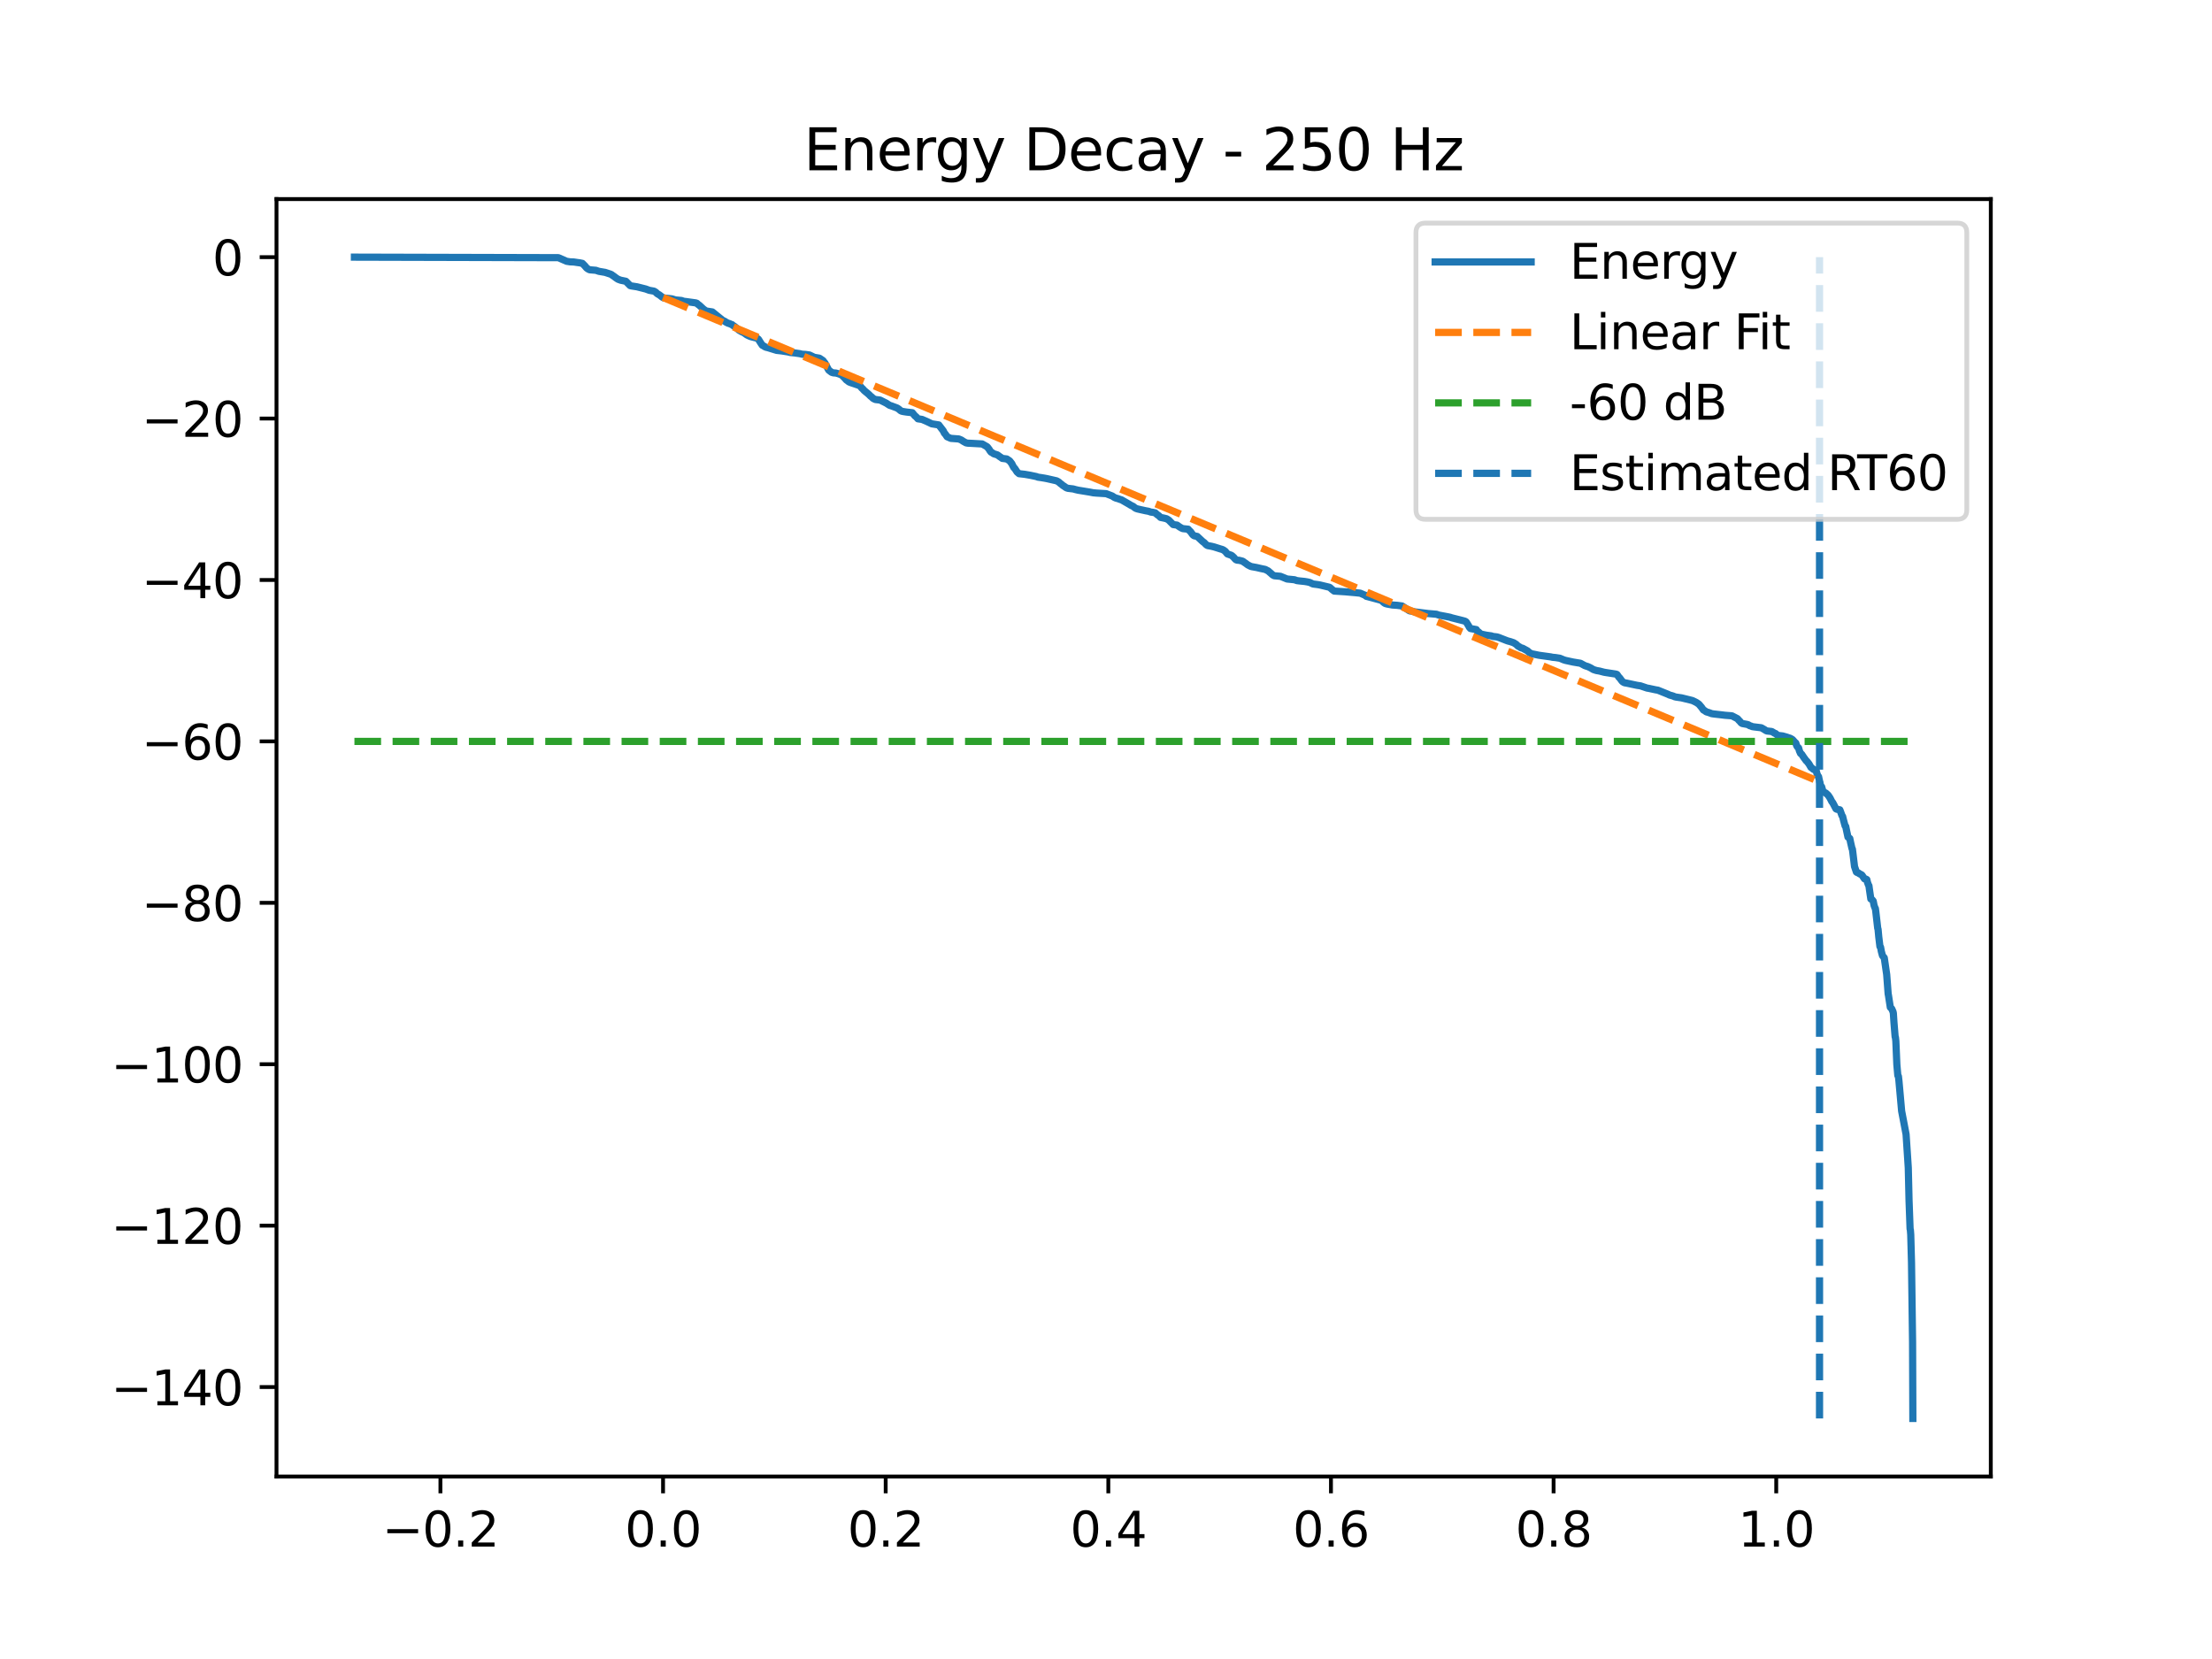 <?xml version="1.0" encoding="utf-8" standalone="no"?>
<!DOCTYPE svg PUBLIC "-//W3C//DTD SVG 1.1//EN"
  "http://www.w3.org/Graphics/SVG/1.1/DTD/svg11.dtd">
<svg xmlns:xlink="http://www.w3.org/1999/xlink" width="460.8pt" height="345.6pt" viewBox="0 0 460.8 345.6" xmlns="http://www.w3.org/2000/svg" version="1.1">
 <defs>
  <style type="text/css">*{stroke-linejoin: round; stroke-linecap: butt}</style>
 </defs>
 <g id="figure_1">
  <g id="patch_1">
   <path d="M 0 345.6 
L 460.8 345.6 
L 460.8 0 
L 0 0 
z
" style="fill: #ffffff"/>
  </g>
  <g id="axes_1">
   <g id="patch_2">
    <path d="M 57.6 307.584 
L 414.72 307.584 
L 414.72 41.472 
L 57.6 41.472 
z
" style="fill: #ffffff"/>
   </g>
   <g id="matplotlib.axis_1">
    <g id="xtick_1">
     <g id="line2d_1">
      <defs>
       <path id="m0db18f0b0c" d="M 0 0 
L 0 3.5 
" style="stroke: #000000; stroke-width: 0.8"/>
      </defs>
      <g>
       <use xlink:href="#m0db18f0b0c" x="91.747" y="307.584" style="stroke: #000000; stroke-width: 0.8"/>
      </g>
     </g>
     <g id="text_1">
      <!-- −0.2 -->
      <g transform="translate(79.605 322.182) scale(0.1 -0.1)">
       <defs>
        <path id="DejaVuSans-2212" d="M 678 2272 
L 4684 2272 
L 4684 1741 
L 678 1741 
L 678 2272 
z
" transform="scale(0.016)"/>
        <path id="DejaVuSans-30" d="M 2034 4250 
Q 1547 4250 1301 3770 
Q 1056 3291 1056 2328 
Q 1056 1369 1301 889 
Q 1547 409 2034 409 
Q 2525 409 2770 889 
Q 3016 1369 3016 2328 
Q 3016 3291 2770 3770 
Q 2525 4250 2034 4250 
z
M 2034 4750 
Q 2819 4750 3233 4129 
Q 3647 3509 3647 2328 
Q 3647 1150 3233 529 
Q 2819 -91 2034 -91 
Q 1250 -91 836 529 
Q 422 1150 422 2328 
Q 422 3509 836 4129 
Q 1250 4750 2034 4750 
z
" transform="scale(0.016)"/>
        <path id="DejaVuSans-2e" d="M 684 794 
L 1344 794 
L 1344 0 
L 684 0 
L 684 794 
z
" transform="scale(0.016)"/>
        <path id="DejaVuSans-32" d="M 1228 531 
L 3431 531 
L 3431 0 
L 469 0 
L 469 531 
Q 828 903 1448 1529 
Q 2069 2156 2228 2338 
Q 2531 2678 2651 2914 
Q 2772 3150 2772 3378 
Q 2772 3750 2511 3984 
Q 2250 4219 1831 4219 
Q 1534 4219 1204 4116 
Q 875 4013 500 3803 
L 500 4441 
Q 881 4594 1212 4672 
Q 1544 4750 1819 4750 
Q 2544 4750 2975 4387 
Q 3406 4025 3406 3419 
Q 3406 3131 3298 2873 
Q 3191 2616 2906 2266 
Q 2828 2175 2409 1742 
Q 1991 1309 1228 531 
z
" transform="scale(0.016)"/>
       </defs>
       <use xlink:href="#DejaVuSans-2212"/>
       <use xlink:href="#DejaVuSans-30" transform="translate(83.789 0)"/>
       <use xlink:href="#DejaVuSans-2e" transform="translate(147.412 0)"/>
       <use xlink:href="#DejaVuSans-32" transform="translate(179.199 0)"/>
      </g>
     </g>
    </g>
    <g id="xtick_2">
     <g id="line2d_2">
      <g>
       <use xlink:href="#m0db18f0b0c" x="138.126" y="307.584" style="stroke: #000000; stroke-width: 0.8"/>
      </g>
     </g>
     <g id="text_2">
      <!-- 0.0 -->
      <g transform="translate(130.174 322.182) scale(0.1 -0.1)">
       <use xlink:href="#DejaVuSans-30"/>
       <use xlink:href="#DejaVuSans-2e" transform="translate(63.623 0)"/>
       <use xlink:href="#DejaVuSans-30" transform="translate(95.41 0)"/>
      </g>
     </g>
    </g>
    <g id="xtick_3">
     <g id="line2d_3">
      <g>
       <use xlink:href="#m0db18f0b0c" x="184.505" y="307.584" style="stroke: #000000; stroke-width: 0.8"/>
      </g>
     </g>
     <g id="text_3">
      <!-- 0.2 -->
      <g transform="translate(176.554 322.182) scale(0.1 -0.1)">
       <use xlink:href="#DejaVuSans-30"/>
       <use xlink:href="#DejaVuSans-2e" transform="translate(63.623 0)"/>
       <use xlink:href="#DejaVuSans-32" transform="translate(95.41 0)"/>
      </g>
     </g>
    </g>
    <g id="xtick_4">
     <g id="line2d_4">
      <g>
       <use xlink:href="#m0db18f0b0c" x="230.884" y="307.584" style="stroke: #000000; stroke-width: 0.8"/>
      </g>
     </g>
     <g id="text_4">
      <!-- 0.4 -->
      <g transform="translate(222.933 322.182) scale(0.1 -0.1)">
       <defs>
        <path id="DejaVuSans-34" d="M 2419 4116 
L 825 1625 
L 2419 1625 
L 2419 4116 
z
M 2253 4666 
L 3047 4666 
L 3047 1625 
L 3713 1625 
L 3713 1100 
L 3047 1100 
L 3047 0 
L 2419 0 
L 2419 1100 
L 313 1100 
L 313 1709 
L 2253 4666 
z
" transform="scale(0.016)"/>
       </defs>
       <use xlink:href="#DejaVuSans-30"/>
       <use xlink:href="#DejaVuSans-2e" transform="translate(63.623 0)"/>
       <use xlink:href="#DejaVuSans-34" transform="translate(95.41 0)"/>
      </g>
     </g>
    </g>
    <g id="xtick_5">
     <g id="line2d_5">
      <g>
       <use xlink:href="#m0db18f0b0c" x="277.264" y="307.584" style="stroke: #000000; stroke-width: 0.8"/>
      </g>
     </g>
     <g id="text_5">
      <!-- 0.6 -->
      <g transform="translate(269.312 322.182) scale(0.1 -0.1)">
       <defs>
        <path id="DejaVuSans-36" d="M 2113 2584 
Q 1688 2584 1439 2293 
Q 1191 2003 1191 1497 
Q 1191 994 1439 701 
Q 1688 409 2113 409 
Q 2538 409 2786 701 
Q 3034 994 3034 1497 
Q 3034 2003 2786 2293 
Q 2538 2584 2113 2584 
z
M 3366 4563 
L 3366 3988 
Q 3128 4100 2886 4159 
Q 2644 4219 2406 4219 
Q 1781 4219 1451 3797 
Q 1122 3375 1075 2522 
Q 1259 2794 1537 2939 
Q 1816 3084 2150 3084 
Q 2853 3084 3261 2657 
Q 3669 2231 3669 1497 
Q 3669 778 3244 343 
Q 2819 -91 2113 -91 
Q 1303 -91 875 529 
Q 447 1150 447 2328 
Q 447 3434 972 4092 
Q 1497 4750 2381 4750 
Q 2619 4750 2861 4703 
Q 3103 4656 3366 4563 
z
" transform="scale(0.016)"/>
       </defs>
       <use xlink:href="#DejaVuSans-30"/>
       <use xlink:href="#DejaVuSans-2e" transform="translate(63.623 0)"/>
       <use xlink:href="#DejaVuSans-36" transform="translate(95.41 0)"/>
      </g>
     </g>
    </g>
    <g id="xtick_6">
     <g id="line2d_6">
      <g>
       <use xlink:href="#m0db18f0b0c" x="323.643" y="307.584" style="stroke: #000000; stroke-width: 0.8"/>
      </g>
     </g>
     <g id="text_6">
      <!-- 0.8 -->
      <g transform="translate(315.691 322.182) scale(0.1 -0.1)">
       <defs>
        <path id="DejaVuSans-38" d="M 2034 2216 
Q 1584 2216 1326 1975 
Q 1069 1734 1069 1313 
Q 1069 891 1326 650 
Q 1584 409 2034 409 
Q 2484 409 2743 651 
Q 3003 894 3003 1313 
Q 3003 1734 2745 1975 
Q 2488 2216 2034 2216 
z
M 1403 2484 
Q 997 2584 770 2862 
Q 544 3141 544 3541 
Q 544 4100 942 4425 
Q 1341 4750 2034 4750 
Q 2731 4750 3128 4425 
Q 3525 4100 3525 3541 
Q 3525 3141 3298 2862 
Q 3072 2584 2669 2484 
Q 3125 2378 3379 2068 
Q 3634 1759 3634 1313 
Q 3634 634 3220 271 
Q 2806 -91 2034 -91 
Q 1263 -91 848 271 
Q 434 634 434 1313 
Q 434 1759 690 2068 
Q 947 2378 1403 2484 
z
M 1172 3481 
Q 1172 3119 1398 2916 
Q 1625 2713 2034 2713 
Q 2441 2713 2670 2916 
Q 2900 3119 2900 3481 
Q 2900 3844 2670 4047 
Q 2441 4250 2034 4250 
Q 1625 4250 1398 4047 
Q 1172 3844 1172 3481 
z
" transform="scale(0.016)"/>
       </defs>
       <use xlink:href="#DejaVuSans-30"/>
       <use xlink:href="#DejaVuSans-2e" transform="translate(63.623 0)"/>
       <use xlink:href="#DejaVuSans-38" transform="translate(95.41 0)"/>
      </g>
     </g>
    </g>
    <g id="xtick_7">
     <g id="line2d_7">
      <g>
       <use xlink:href="#m0db18f0b0c" x="370.022" y="307.584" style="stroke: #000000; stroke-width: 0.8"/>
      </g>
     </g>
     <g id="text_7">
      <!-- 1.0 -->
      <g transform="translate(362.07 322.182) scale(0.1 -0.1)">
       <defs>
        <path id="DejaVuSans-31" d="M 794 531 
L 1825 531 
L 1825 4091 
L 703 3866 
L 703 4441 
L 1819 4666 
L 2450 4666 
L 2450 531 
L 3481 531 
L 3481 0 
L 794 0 
L 794 531 
z
" transform="scale(0.016)"/>
       </defs>
       <use xlink:href="#DejaVuSans-31"/>
       <use xlink:href="#DejaVuSans-2e" transform="translate(63.623 0)"/>
       <use xlink:href="#DejaVuSans-30" transform="translate(95.41 0)"/>
      </g>
     </g>
    </g>
   </g>
   <g id="matplotlib.axis_2">
    <g id="ytick_1">
     <g id="line2d_8">
      <defs>
       <path id="m57d1d22671" d="M 0 0 
L -3.5 0 
" style="stroke: #000000; stroke-width: 0.8"/>
      </defs>
      <g>
       <use xlink:href="#m57d1d22671" x="57.6" y="288.947" style="stroke: #000000; stroke-width: 0.8"/>
      </g>
     </g>
     <g id="text_8">
      <!-- −140 -->
      <g transform="translate(23.133 292.747) scale(0.1 -0.1)">
       <use xlink:href="#DejaVuSans-2212"/>
       <use xlink:href="#DejaVuSans-31" transform="translate(83.789 0)"/>
       <use xlink:href="#DejaVuSans-34" transform="translate(147.412 0)"/>
       <use xlink:href="#DejaVuSans-30" transform="translate(211.035 0)"/>
      </g>
     </g>
    </g>
    <g id="ytick_2">
     <g id="line2d_9">
      <g>
       <use xlink:href="#m57d1d22671" x="57.6" y="255.322" style="stroke: #000000; stroke-width: 0.8"/>
      </g>
     </g>
     <g id="text_9">
      <!-- −120 -->
      <g transform="translate(23.133 259.121) scale(0.1 -0.1)">
       <use xlink:href="#DejaVuSans-2212"/>
       <use xlink:href="#DejaVuSans-31" transform="translate(83.789 0)"/>
       <use xlink:href="#DejaVuSans-32" transform="translate(147.412 0)"/>
       <use xlink:href="#DejaVuSans-30" transform="translate(211.035 0)"/>
      </g>
     </g>
    </g>
    <g id="ytick_3">
     <g id="line2d_10">
      <g>
       <use xlink:href="#m57d1d22671" x="57.6" y="221.696" style="stroke: #000000; stroke-width: 0.8"/>
      </g>
     </g>
     <g id="text_10">
      <!-- −100 -->
      <g transform="translate(23.133 225.495) scale(0.1 -0.1)">
       <use xlink:href="#DejaVuSans-2212"/>
       <use xlink:href="#DejaVuSans-31" transform="translate(83.789 0)"/>
       <use xlink:href="#DejaVuSans-30" transform="translate(147.412 0)"/>
       <use xlink:href="#DejaVuSans-30" transform="translate(211.035 0)"/>
      </g>
     </g>
    </g>
    <g id="ytick_4">
     <g id="line2d_11">
      <g>
       <use xlink:href="#m57d1d22671" x="57.6" y="188.07" style="stroke: #000000; stroke-width: 0.8"/>
      </g>
     </g>
     <g id="text_11">
      <!-- −80 -->
      <g transform="translate(29.495 191.87) scale(0.1 -0.1)">
       <use xlink:href="#DejaVuSans-2212"/>
       <use xlink:href="#DejaVuSans-38" transform="translate(83.789 0)"/>
       <use xlink:href="#DejaVuSans-30" transform="translate(147.412 0)"/>
      </g>
     </g>
    </g>
    <g id="ytick_5">
     <g id="line2d_12">
      <g>
       <use xlink:href="#m57d1d22671" x="57.6" y="154.445" style="stroke: #000000; stroke-width: 0.8"/>
      </g>
     </g>
     <g id="text_12">
      <!-- −60 -->
      <g transform="translate(29.495 158.244) scale(0.1 -0.1)">
       <use xlink:href="#DejaVuSans-2212"/>
       <use xlink:href="#DejaVuSans-36" transform="translate(83.789 0)"/>
       <use xlink:href="#DejaVuSans-30" transform="translate(147.412 0)"/>
      </g>
     </g>
    </g>
    <g id="ytick_6">
     <g id="line2d_13">
      <g>
       <use xlink:href="#m57d1d22671" x="57.6" y="120.819" style="stroke: #000000; stroke-width: 0.8"/>
      </g>
     </g>
     <g id="text_13">
      <!-- −40 -->
      <g transform="translate(29.495 124.618) scale(0.1 -0.1)">
       <use xlink:href="#DejaVuSans-2212"/>
       <use xlink:href="#DejaVuSans-34" transform="translate(83.789 0)"/>
       <use xlink:href="#DejaVuSans-30" transform="translate(147.412 0)"/>
      </g>
     </g>
    </g>
    <g id="ytick_7">
     <g id="line2d_14">
      <g>
       <use xlink:href="#m57d1d22671" x="57.6" y="87.194" style="stroke: #000000; stroke-width: 0.8"/>
      </g>
     </g>
     <g id="text_14">
      <!-- −20 -->
      <g transform="translate(29.495 90.993) scale(0.1 -0.1)">
       <use xlink:href="#DejaVuSans-2212"/>
       <use xlink:href="#DejaVuSans-32" transform="translate(83.789 0)"/>
       <use xlink:href="#DejaVuSans-30" transform="translate(147.412 0)"/>
      </g>
     </g>
    </g>
    <g id="ytick_8">
     <g id="line2d_15">
      <g>
       <use xlink:href="#m57d1d22671" x="57.6" y="53.568" style="stroke: #000000; stroke-width: 0.8"/>
      </g>
     </g>
     <g id="text_15">
      <!-- 0 -->
      <g transform="translate(44.237 57.367) scale(0.1 -0.1)">
       <use xlink:href="#DejaVuSans-30"/>
      </g>
     </g>
    </g>
   </g>
   <g id="line2d_16">
    <path d="M 73.833 53.568 
L 116.323 53.679 
L 118.028 54.427 
L 118.753 54.544 
L 119.526 54.574 
L 120.26 54.684 
L 120.792 54.755 
L 121.323 54.867 
L 121.816 55.364 
L 122.183 55.799 
L 122.376 55.953 
L 122.56 56.066 
L 122.826 56.198 
L 124.135 56.307 
L 124.758 56.521 
L 126.053 56.74 
L 127.193 57.115 
L 127.439 57.24 
L 127.599 57.376 
L 127.84 57.527 
L 128 57.646 
L 128.275 57.856 
L 128.449 57.978 
L 128.729 58.16 
L 129.014 58.271 
L 129.328 58.381 
L 130.377 58.596 
L 131.27 59.494 
L 131.531 59.565 
L 132.691 59.745 
L 134.512 60.202 
L 135.251 60.475 
L 136.256 60.656 
L 136.643 60.9 
L 136.817 61.096 
L 137.063 61.274 
L 137.28 61.381 
L 137.633 61.643 
L 137.797 61.782 
L 138.063 61.967 
L 138.324 62.084 
L 138.682 62.111 
L 139.981 62.256 
L 140.711 62.48 
L 141.947 62.595 
L 142.469 62.772 
L 142.851 62.81 
L 144.933 63.096 
L 145.184 63.187 
L 145.339 63.354 
L 145.576 63.522 
L 145.725 63.636 
L 146.039 63.93 
L 146.184 64.056 
L 146.489 64.352 
L 146.658 64.472 
L 146.948 64.688 
L 147.209 64.801 
L 147.518 64.849 
L 148.392 64.982 
L 150.523 66.713 
L 150.784 66.848 
L 151.02 66.952 
L 151.194 67.089 
L 151.441 67.218 
L 151.682 67.335 
L 151.987 67.418 
L 152.228 67.537 
L 152.513 67.633 
L 152.682 67.798 
L 152.919 67.942 
L 153.088 68.059 
L 153.412 68.337 
L 153.581 68.453 
L 153.924 68.772 
L 154.132 68.888 
L 154.475 69.096 
L 154.75 69.206 
L 155.093 69.408 
L 155.267 69.54 
L 155.552 69.744 
L 155.765 69.856 
L 156.054 69.993 
L 156.315 70.103 
L 156.605 70.183 
L 157.678 70.446 
L 157.919 70.608 
L 158.035 70.743 
L 158.398 71.322 
L 158.518 71.512 
L 158.803 71.923 
L 159.011 72.029 
L 159.335 72.231 
L 159.591 72.343 
L 159.905 72.411 
L 161.789 72.989 
L 162.823 73.101 
L 164.093 73.301 
L 164.654 73.433 
L 165.533 73.519 
L 166.615 73.674 
L 167.094 73.792 
L 167.77 73.83 
L 168.64 73.955 
L 169.326 74.285 
L 169.562 74.415 
L 169.847 74.472 
L 170.702 74.615 
L 171.451 75.117 
L 171.732 75.51 
L 171.847 75.624 
L 172.63 77.098 
L 172.978 77.362 
L 173.229 77.557 
L 173.63 77.677 
L 174.118 77.709 
L 174.601 77.835 
L 174.988 77.98 
L 175.292 78.118 
L 175.461 78.236 
L 175.828 78.613 
L 175.968 78.747 
L 176.316 79.154 
L 176.49 79.267 
L 176.833 79.542 
L 177.084 79.654 
L 177.394 79.766 
L 177.751 79.882 
L 178.949 80.289 
L 179.167 80.379 
L 179.297 80.571 
L 179.544 80.861 
L 179.684 80.972 
L 180.017 81.344 
L 180.172 81.475 
L 180.452 81.713 
L 180.606 81.827 
L 180.911 82.092 
L 181.056 82.224 
L 181.365 82.538 
L 181.529 82.652 
L 181.872 82.977 
L 182.08 83.095 
L 182.37 83.228 
L 183.331 83.338 
L 184.636 83.988 
L 184.858 84.137 
L 185.037 84.254 
L 185.317 84.433 
L 185.674 84.544 
L 186.906 85.004 
L 187.128 85.155 
L 187.293 85.271 
L 187.602 85.54 
L 187.839 85.658 
L 188.201 85.736 
L 188.848 85.839 
L 190.051 85.974 
L 190.607 86.645 
L 190.79 86.777 
L 190.916 86.9 
L 191.22 87.245 
L 192.08 87.372 
L 193.085 87.804 
L 194.1 88.289 
L 195.559 88.52 
L 196.486 89.726 
L 196.757 90.275 
L 196.892 90.384 
L 197.303 90.984 
L 198.071 91.318 
L 199.733 91.443 
L 200.231 91.648 
L 200.675 91.94 
L 201.235 92.252 
L 201.617 92.321 
L 202.231 92.349 
L 204.612 92.484 
L 205.642 93.073 
L 206.057 93.602 
L 206.197 93.847 
L 206.453 94.184 
L 206.675 94.294 
L 207.018 94.531 
L 207.386 94.644 
L 207.772 94.762 
L 207.96 94.895 
L 208.274 95.133 
L 208.458 95.244 
L 208.787 95.489 
L 209.738 95.611 
L 209.932 95.751 
L 210.217 95.928 
L 210.362 96.047 
L 210.792 96.609 
L 210.927 96.902 
L 211.207 97.422 
L 211.362 97.529 
L 211.879 98.322 
L 212.294 98.678 
L 213.482 98.81 
L 214.652 99.014 
L 215.893 99.276 
L 216.217 99.398 
L 216.932 99.502 
L 217.594 99.611 
L 218.12 99.712 
L 220.092 100.161 
L 220.372 100.309 
L 220.56 100.424 
L 220.922 100.741 
L 221.101 100.863 
L 221.454 101.164 
L 221.657 101.275 
L 221.99 101.521 
L 222.208 101.641 
L 222.483 101.727 
L 223.565 101.854 
L 224.072 101.996 
L 224.614 102.12 
L 227.029 102.515 
L 227.744 102.657 
L 228.42 102.717 
L 230.435 102.839 
L 231.706 103.33 
L 231.996 103.529 
L 232.198 103.646 
L 232.464 103.759 
L 232.894 103.877 
L 233.358 104.049 
L 233.643 104.132 
L 235.319 105.098 
L 235.532 105.238 
L 235.836 105.384 
L 236.059 105.49 
L 236.431 105.791 
L 236.658 105.918 
L 236.967 106.021 
L 237.542 106.153 
L 237.861 106.224 
L 238.658 106.4 
L 239.266 106.51 
L 239.75 106.681 
L 240.083 106.716 
L 240.658 106.837 
L 241.088 107.225 
L 241.286 107.349 
L 241.44 107.472 
L 241.764 107.79 
L 242.329 107.901 
L 243.001 108.058 
L 243.32 108.249 
L 243.499 108.367 
L 243.929 108.809 
L 244.078 108.955 
L 244.392 109.275 
L 245.199 109.389 
L 245.74 109.775 
L 245.948 109.896 
L 246.146 110.012 
L 246.421 110.124 
L 247.518 110.24 
L 247.663 110.418 
L 247.914 110.665 
L 248.04 110.79 
L 248.393 111.287 
L 248.547 111.457 
L 248.784 111.621 
L 249.402 111.744 
L 250.431 112.71 
L 250.649 112.894 
L 250.818 113.002 
L 251.185 113.38 
L 251.349 113.528 
L 251.581 113.656 
L 252.354 113.796 
L 252.929 113.938 
L 254.296 114.37 
L 254.572 114.447 
L 254.832 114.557 
L 255.258 114.86 
L 255.403 115.053 
L 255.683 115.387 
L 255.997 115.5 
L 256.475 115.664 
L 256.663 115.784 
L 257.031 116.125 
L 257.171 116.298 
L 257.441 116.585 
L 257.717 116.695 
L 258.094 116.716 
L 258.644 116.846 
L 258.934 116.934 
L 259.113 117.095 
L 259.369 117.257 
L 259.538 117.375 
L 259.823 117.594 
L 260.007 117.715 
L 260.268 117.843 
L 260.49 117.963 
L 260.76 118.045 
L 261.746 118.221 
L 262.582 118.414 
L 263.587 118.625 
L 263.93 118.812 
L 264.161 118.915 
L 264.311 119.05 
L 264.587 119.292 
L 264.732 119.41 
L 265.021 119.682 
L 265.195 119.803 
L 265.456 119.94 
L 266.736 120.054 
L 268.118 120.616 
L 269.669 120.772 
L 270.157 120.946 
L 270.669 121.013 
L 271.775 121.128 
L 272.36 121.224 
L 272.848 121.337 
L 273.519 121.654 
L 274.486 121.779 
L 275.003 121.87 
L 276.708 122.279 
L 276.983 122.352 
L 277.157 122.491 
L 277.491 122.793 
L 277.65 122.912 
L 277.935 123.131 
L 280.22 123.278 
L 282.24 123.455 
L 283.37 123.569 
L 284.172 123.922 
L 284.404 124.002 
L 284.607 124.215 
L 284.834 124.273 
L 287.771 125.062 
L 288.124 125.393 
L 288.288 125.536 
L 288.554 125.714 
L 288.931 125.825 
L 290.052 126.032 
L 291.061 126.101 
L 292.076 126.235 
L 293.636 127.253 
L 294.187 127.333 
L 294.607 127.45 
L 297.521 127.81 
L 299.236 127.958 
L 299.733 128.134 
L 301.482 128.462 
L 302.086 128.589 
L 302.453 128.712 
L 304.241 129.158 
L 305.101 129.38 
L 305.347 129.486 
L 305.473 129.621 
L 305.927 130.351 
L 306.091 130.67 
L 306.323 130.933 
L 307.545 131.154 
L 307.763 131.52 
L 307.956 131.608 
L 308.106 131.736 
L 308.434 132.055 
L 308.893 132.169 
L 309.71 132.334 
L 310.657 132.463 
L 311.014 132.585 
L 311.831 132.678 
L 312.227 132.798 
L 313.922 133.459 
L 314.164 133.541 
L 314.628 133.659 
L 315.343 133.904 
L 315.613 134.085 
L 315.807 134.193 
L 316.232 134.595 
L 316.454 134.707 
L 316.826 134.941 
L 317.222 135.052 
L 318.213 135.593 
L 318.512 135.886 
L 318.705 135.997 
L 319.024 136.187 
L 319.623 136.298 
L 320.556 136.495 
L 320.957 136.553 
L 323.024 136.838 
L 323.421 136.925 
L 324.063 136.985 
L 324.952 137.125 
L 325.754 137.458 
L 326.112 137.569 
L 327.44 137.857 
L 327.701 137.914 
L 329.242 138.17 
L 330.117 138.645 
L 330.416 138.755 
L 330.778 138.862 
L 331.034 138.979 
L 331.368 139.142 
L 331.576 139.265 
L 331.904 139.465 
L 332.228 139.576 
L 332.576 139.682 
L 333.218 139.794 
L 334.141 140.036 
L 334.537 140.105 
L 336.6 140.421 
L 336.846 140.501 
L 336.982 140.697 
L 337.281 141.118 
L 337.416 141.228 
L 337.827 141.79 
L 337.991 141.98 
L 338.223 142.135 
L 338.479 142.246 
L 338.827 142.299 
L 341.011 142.764 
L 341.74 142.875 
L 343.117 143.341 
L 343.436 143.39 
L 344.919 143.707 
L 345.364 143.777 
L 347.475 144.629 
L 347.803 144.791 
L 348.267 144.915 
L 348.596 145.019 
L 348.866 145.144 
L 349.171 145.215 
L 350.296 145.378 
L 352.185 145.839 
L 352.553 145.935 
L 352.809 146.051 
L 353.147 146.216 
L 353.374 146.333 
L 353.77 146.597 
L 353.929 146.721 
L 354.355 147.22 
L 354.49 147.389 
L 354.847 147.899 
L 355.06 148.007 
L 355.446 148.285 
L 355.91 148.422 
L 356.244 148.537 
L 356.548 148.66 
L 356.905 148.719 
L 358.683 148.922 
L 359.331 149.002 
L 360.794 149.117 
L 361.949 149.717 
L 362.254 150.077 
L 362.394 150.195 
L 362.741 150.613 
L 362.988 150.734 
L 363.297 150.786 
L 363.911 150.9 
L 364.215 150.984 
L 364.466 151.169 
L 364.746 151.239 
L 365.031 151.367 
L 365.36 151.418 
L 366.916 151.609 
L 367.611 152.008 
L 367.785 152.131 
L 368.046 152.267 
L 369.094 152.389 
L 369.698 152.75 
L 369.911 152.823 
L 370.07 152.982 
L 370.341 153.196 
L 371.365 153.314 
L 372.235 153.56 
L 372.534 153.67 
L 372.892 153.778 
L 373.317 154.007 
L 373.481 154.145 
L 373.93 154.657 
L 374.09 154.774 
L 374.302 155.378 
L 374.52 155.698 
L 374.679 155.807 
L 374.853 156.432 
L 375.09 156.958 
L 375.298 157.091 
L 375.8 157.847 
L 375.935 158.02 
L 376.264 158.477 
L 376.414 158.592 
L 376.824 159.116 
L 376.95 159.327 
L 377.264 159.87 
L 377.443 159.98 
L 377.791 160.279 
L 378.332 160.475 
L 378.491 161.12 
L 378.718 161.694 
L 378.844 161.796 
L 378.974 162.406 
L 379.288 163.765 
L 379.477 163.896 
L 379.694 164.641 
L 379.916 165.011 
L 380.317 165.185 
L 380.757 165.577 
L 380.882 165.721 
L 381.25 166.275 
L 381.366 166.515 
L 381.646 167.054 
L 381.767 167.165 
L 382.467 168.49 
L 382.66 168.587 
L 383.269 168.698 
L 383.38 168.974 
L 383.733 169.944 
L 383.849 170.073 
L 384.018 170.768 
L 384.361 172.039 
L 384.496 172.151 
L 384.631 172.825 
L 384.965 174.38 
L 385.346 174.671 
L 385.506 175.459 
L 385.801 176.756 
L 385.883 176.859 
L 385.979 177.588 
L 386.332 180.518 
L 386.419 180.765 
L 386.719 181.653 
L 386.892 181.771 
L 387.129 181.837 
L 387.366 182.02 
L 387.704 182.185 
L 387.873 182.295 
L 388.405 183.074 
L 388.714 183.127 
L 388.893 183.23 
L 389.028 183.801 
L 389.245 184.394 
L 389.332 184.511 
L 389.443 185.327 
L 389.728 187.269 
L 389.975 187.399 
L 390.226 187.718 
L 390.4 188.611 
L 390.598 189.153 
L 390.675 189.256 
L 390.772 189.984 
L 391.158 193.343 
L 391.236 193.6 
L 391.376 195.13 
L 391.627 197.185 
L 391.757 197.312 
L 391.912 198.176 
L 392.158 199.089 
L 392.526 199.528 
L 393.033 203.015 
L 393.337 207.03 
L 393.405 207.376 
L 393.787 209.848 
L 394.072 210.125 
L 394.347 210.75 
L 394.419 211.069 
L 394.545 212.982 
L 394.791 215.989 
L 394.854 216.085 
L 394.941 216.9 
L 395.149 221.758 
L 395.352 224.053 
L 395.473 224.2 
L 395.584 225.181 
L 396.144 231.445 
L 397.072 236.31 
L 397.444 241.959 
L 397.531 243.286 
L 397.69 250.114 
L 397.908 256.051 
L 397.961 256.162 
L 398.043 257.229 
L 398.202 262.997 
L 398.424 279.603 
L 398.482 295.488 
L 398.482 295.488 
" clip-path="url(#p29e7feecfd)" style="fill: none; stroke: #1f77b4; stroke-width: 1.5; stroke-linecap: square"/>
   </g>
   <g id="line2d_17">
    <path d="M 138.126 61.975 
L 379.042 162.851 
" clip-path="url(#p29e7feecfd)" style="fill: none; stroke-dasharray: 5.55,2.4; stroke-dashoffset: 0; stroke: #ff7f0e; stroke-width: 1.5"/>
   </g>
   <g id="line2d_18">
    <path d="M 73.833 154.445 
L 398.487 154.445 
L 398.487 154.445 
" clip-path="url(#p29e7feecfd)" style="fill: none; stroke-dasharray: 5.55,2.4; stroke-dashoffset: 0; stroke: #2ca02c; stroke-width: 1.5"/>
   </g>
   <g id="LineCollection_1">
    <path d="M 379.042 295.488 
L 379.042 53.568 
" clip-path="url(#p29e7feecfd)" style="fill: none; stroke-dasharray: 5.55,2.4; stroke-dashoffset: 0; stroke: #1f77b4; stroke-width: 1.5"/>
   </g>
   <g id="patch_3">
    <path d="M 57.6 307.584 
L 57.6 41.472 
" style="fill: none; stroke: #000000; stroke-width: 0.8; stroke-linejoin: miter; stroke-linecap: square"/>
   </g>
   <g id="patch_4">
    <path d="M 414.72 307.584 
L 414.72 41.472 
" style="fill: none; stroke: #000000; stroke-width: 0.8; stroke-linejoin: miter; stroke-linecap: square"/>
   </g>
   <g id="patch_5">
    <path d="M 57.6 307.584 
L 414.72 307.584 
" style="fill: none; stroke: #000000; stroke-width: 0.8; stroke-linejoin: miter; stroke-linecap: square"/>
   </g>
   <g id="patch_6">
    <path d="M 57.6 41.472 
L 414.72 41.472 
" style="fill: none; stroke: #000000; stroke-width: 0.8; stroke-linejoin: miter; stroke-linecap: square"/>
   </g>
   <g id="text_16">
    <!-- Energy Decay - 250 Hz -->
    <g transform="translate(167.407 35.472) scale(0.12 -0.12)">
     <defs>
      <path id="DejaVuSans-45" d="M 628 4666 
L 3578 4666 
L 3578 4134 
L 1259 4134 
L 1259 2753 
L 3481 2753 
L 3481 2222 
L 1259 2222 
L 1259 531 
L 3634 531 
L 3634 0 
L 628 0 
L 628 4666 
z
" transform="scale(0.016)"/>
      <path id="DejaVuSans-6e" d="M 3513 2113 
L 3513 0 
L 2938 0 
L 2938 2094 
Q 2938 2591 2744 2837 
Q 2550 3084 2163 3084 
Q 1697 3084 1428 2787 
Q 1159 2491 1159 1978 
L 1159 0 
L 581 0 
L 581 3500 
L 1159 3500 
L 1159 2956 
Q 1366 3272 1645 3428 
Q 1925 3584 2291 3584 
Q 2894 3584 3203 3211 
Q 3513 2838 3513 2113 
z
" transform="scale(0.016)"/>
      <path id="DejaVuSans-65" d="M 3597 1894 
L 3597 1613 
L 953 1613 
Q 991 1019 1311 708 
Q 1631 397 2203 397 
Q 2534 397 2845 478 
Q 3156 559 3463 722 
L 3463 178 
Q 3153 47 2828 -22 
Q 2503 -91 2169 -91 
Q 1331 -91 842 396 
Q 353 884 353 1716 
Q 353 2575 817 3079 
Q 1281 3584 2069 3584 
Q 2775 3584 3186 3129 
Q 3597 2675 3597 1894 
z
M 3022 2063 
Q 3016 2534 2758 2815 
Q 2500 3097 2075 3097 
Q 1594 3097 1305 2825 
Q 1016 2553 972 2059 
L 3022 2063 
z
" transform="scale(0.016)"/>
      <path id="DejaVuSans-72" d="M 2631 2963 
Q 2534 3019 2420 3045 
Q 2306 3072 2169 3072 
Q 1681 3072 1420 2755 
Q 1159 2438 1159 1844 
L 1159 0 
L 581 0 
L 581 3500 
L 1159 3500 
L 1159 2956 
Q 1341 3275 1631 3429 
Q 1922 3584 2338 3584 
Q 2397 3584 2469 3576 
Q 2541 3569 2628 3553 
L 2631 2963 
z
" transform="scale(0.016)"/>
      <path id="DejaVuSans-67" d="M 2906 1791 
Q 2906 2416 2648 2759 
Q 2391 3103 1925 3103 
Q 1463 3103 1205 2759 
Q 947 2416 947 1791 
Q 947 1169 1205 825 
Q 1463 481 1925 481 
Q 2391 481 2648 825 
Q 2906 1169 2906 1791 
z
M 3481 434 
Q 3481 -459 3084 -895 
Q 2688 -1331 1869 -1331 
Q 1566 -1331 1297 -1286 
Q 1028 -1241 775 -1147 
L 775 -588 
Q 1028 -725 1275 -790 
Q 1522 -856 1778 -856 
Q 2344 -856 2625 -561 
Q 2906 -266 2906 331 
L 2906 616 
Q 2728 306 2450 153 
Q 2172 0 1784 0 
Q 1141 0 747 490 
Q 353 981 353 1791 
Q 353 2603 747 3093 
Q 1141 3584 1784 3584 
Q 2172 3584 2450 3431 
Q 2728 3278 2906 2969 
L 2906 3500 
L 3481 3500 
L 3481 434 
z
" transform="scale(0.016)"/>
      <path id="DejaVuSans-79" d="M 2059 -325 
Q 1816 -950 1584 -1140 
Q 1353 -1331 966 -1331 
L 506 -1331 
L 506 -850 
L 844 -850 
Q 1081 -850 1212 -737 
Q 1344 -625 1503 -206 
L 1606 56 
L 191 3500 
L 800 3500 
L 1894 763 
L 2988 3500 
L 3597 3500 
L 2059 -325 
z
" transform="scale(0.016)"/>
      <path id="DejaVuSans-20" transform="scale(0.016)"/>
      <path id="DejaVuSans-44" d="M 1259 4147 
L 1259 519 
L 2022 519 
Q 2988 519 3436 956 
Q 3884 1394 3884 2338 
Q 3884 3275 3436 3711 
Q 2988 4147 2022 4147 
L 1259 4147 
z
M 628 4666 
L 1925 4666 
Q 3281 4666 3915 4102 
Q 4550 3538 4550 2338 
Q 4550 1131 3912 565 
Q 3275 0 1925 0 
L 628 0 
L 628 4666 
z
" transform="scale(0.016)"/>
      <path id="DejaVuSans-63" d="M 3122 3366 
L 3122 2828 
Q 2878 2963 2633 3030 
Q 2388 3097 2138 3097 
Q 1578 3097 1268 2742 
Q 959 2388 959 1747 
Q 959 1106 1268 751 
Q 1578 397 2138 397 
Q 2388 397 2633 464 
Q 2878 531 3122 666 
L 3122 134 
Q 2881 22 2623 -34 
Q 2366 -91 2075 -91 
Q 1284 -91 818 406 
Q 353 903 353 1747 
Q 353 2603 823 3093 
Q 1294 3584 2113 3584 
Q 2378 3584 2631 3529 
Q 2884 3475 3122 3366 
z
" transform="scale(0.016)"/>
      <path id="DejaVuSans-61" d="M 2194 1759 
Q 1497 1759 1228 1600 
Q 959 1441 959 1056 
Q 959 750 1161 570 
Q 1363 391 1709 391 
Q 2188 391 2477 730 
Q 2766 1069 2766 1631 
L 2766 1759 
L 2194 1759 
z
M 3341 1997 
L 3341 0 
L 2766 0 
L 2766 531 
Q 2569 213 2275 61 
Q 1981 -91 1556 -91 
Q 1019 -91 701 211 
Q 384 513 384 1019 
Q 384 1609 779 1909 
Q 1175 2209 1959 2209 
L 2766 2209 
L 2766 2266 
Q 2766 2663 2505 2880 
Q 2244 3097 1772 3097 
Q 1472 3097 1187 3025 
Q 903 2953 641 2809 
L 641 3341 
Q 956 3463 1253 3523 
Q 1550 3584 1831 3584 
Q 2591 3584 2966 3190 
Q 3341 2797 3341 1997 
z
" transform="scale(0.016)"/>
      <path id="DejaVuSans-2d" d="M 313 2009 
L 1997 2009 
L 1997 1497 
L 313 1497 
L 313 2009 
z
" transform="scale(0.016)"/>
      <path id="DejaVuSans-35" d="M 691 4666 
L 3169 4666 
L 3169 4134 
L 1269 4134 
L 1269 2991 
Q 1406 3038 1543 3061 
Q 1681 3084 1819 3084 
Q 2600 3084 3056 2656 
Q 3513 2228 3513 1497 
Q 3513 744 3044 326 
Q 2575 -91 1722 -91 
Q 1428 -91 1123 -41 
Q 819 9 494 109 
L 494 744 
Q 775 591 1075 516 
Q 1375 441 1709 441 
Q 2250 441 2565 725 
Q 2881 1009 2881 1497 
Q 2881 1984 2565 2268 
Q 2250 2553 1709 2553 
Q 1456 2553 1204 2497 
Q 953 2441 691 2322 
L 691 4666 
z
" transform="scale(0.016)"/>
      <path id="DejaVuSans-48" d="M 628 4666 
L 1259 4666 
L 1259 2753 
L 3553 2753 
L 3553 4666 
L 4184 4666 
L 4184 0 
L 3553 0 
L 3553 2222 
L 1259 2222 
L 1259 0 
L 628 0 
L 628 4666 
z
" transform="scale(0.016)"/>
      <path id="DejaVuSans-7a" d="M 353 3500 
L 3084 3500 
L 3084 2975 
L 922 459 
L 3084 459 
L 3084 0 
L 275 0 
L 275 525 
L 2438 3041 
L 353 3041 
L 353 3500 
z
" transform="scale(0.016)"/>
     </defs>
     <use xlink:href="#DejaVuSans-45"/>
     <use xlink:href="#DejaVuSans-6e" transform="translate(63.184 0)"/>
     <use xlink:href="#DejaVuSans-65" transform="translate(126.562 0)"/>
     <use xlink:href="#DejaVuSans-72" transform="translate(188.086 0)"/>
     <use xlink:href="#DejaVuSans-67" transform="translate(227.449 0)"/>
     <use xlink:href="#DejaVuSans-79" transform="translate(290.926 0)"/>
     <use xlink:href="#DejaVuSans-20" transform="translate(350.105 0)"/>
     <use xlink:href="#DejaVuSans-44" transform="translate(381.893 0)"/>
     <use xlink:href="#DejaVuSans-65" transform="translate(458.895 0)"/>
     <use xlink:href="#DejaVuSans-63" transform="translate(520.418 0)"/>
     <use xlink:href="#DejaVuSans-61" transform="translate(575.398 0)"/>
     <use xlink:href="#DejaVuSans-79" transform="translate(636.678 0)"/>
     <use xlink:href="#DejaVuSans-20" transform="translate(695.857 0)"/>
     <use xlink:href="#DejaVuSans-2d" transform="translate(727.645 0)"/>
     <use xlink:href="#DejaVuSans-20" transform="translate(763.729 0)"/>
     <use xlink:href="#DejaVuSans-32" transform="translate(795.516 0)"/>
     <use xlink:href="#DejaVuSans-35" transform="translate(859.139 0)"/>
     <use xlink:href="#DejaVuSans-30" transform="translate(922.762 0)"/>
     <use xlink:href="#DejaVuSans-20" transform="translate(986.385 0)"/>
     <use xlink:href="#DejaVuSans-48" transform="translate(1018.172 0)"/>
     <use xlink:href="#DejaVuSans-7a" transform="translate(1093.367 0)"/>
    </g>
   </g>
   <g id="legend_1">
    <g id="patch_7">
     <path d="M 296.968 108.184 
L 407.72 108.184 
Q 409.72 108.184 409.72 106.184 
L 409.72 48.472 
Q 409.72 46.472 407.72 46.472 
L 296.968 46.472 
Q 294.968 46.472 294.968 48.472 
L 294.968 106.184 
Q 294.968 108.184 296.968 108.184 
z
" style="fill: #ffffff; opacity: 0.8; stroke: #cccccc; stroke-linejoin: miter"/>
    </g>
    <g id="line2d_19">
     <path d="M 298.968 54.57 
L 308.968 54.57 
L 318.968 54.57 
" style="fill: none; stroke: #1f77b4; stroke-width: 1.5; stroke-linecap: square"/>
    </g>
    <g id="text_17">
     <!-- Energy -->
     <g transform="translate(326.968 58.07) scale(0.1 -0.1)">
      <use xlink:href="#DejaVuSans-45"/>
      <use xlink:href="#DejaVuSans-6e" transform="translate(63.184 0)"/>
      <use xlink:href="#DejaVuSans-65" transform="translate(126.562 0)"/>
      <use xlink:href="#DejaVuSans-72" transform="translate(188.086 0)"/>
      <use xlink:href="#DejaVuSans-67" transform="translate(227.449 0)"/>
      <use xlink:href="#DejaVuSans-79" transform="translate(290.926 0)"/>
     </g>
    </g>
    <g id="line2d_20">
     <path d="M 298.968 69.249 
L 308.968 69.249 
L 318.968 69.249 
" style="fill: none; stroke-dasharray: 5.55,2.4; stroke-dashoffset: 0; stroke: #ff7f0e; stroke-width: 1.5"/>
    </g>
    <g id="text_18">
     <!-- Linear Fit -->
     <g transform="translate(326.968 72.749) scale(0.1 -0.1)">
      <defs>
       <path id="DejaVuSans-4c" d="M 628 4666 
L 1259 4666 
L 1259 531 
L 3531 531 
L 3531 0 
L 628 0 
L 628 4666 
z
" transform="scale(0.016)"/>
       <path id="DejaVuSans-69" d="M 603 3500 
L 1178 3500 
L 1178 0 
L 603 0 
L 603 3500 
z
M 603 4863 
L 1178 4863 
L 1178 4134 
L 603 4134 
L 603 4863 
z
" transform="scale(0.016)"/>
       <path id="DejaVuSans-46" d="M 628 4666 
L 3309 4666 
L 3309 4134 
L 1259 4134 
L 1259 2759 
L 3109 2759 
L 3109 2228 
L 1259 2228 
L 1259 0 
L 628 0 
L 628 4666 
z
" transform="scale(0.016)"/>
       <path id="DejaVuSans-74" d="M 1172 4494 
L 1172 3500 
L 2356 3500 
L 2356 3053 
L 1172 3053 
L 1172 1153 
Q 1172 725 1289 603 
Q 1406 481 1766 481 
L 2356 481 
L 2356 0 
L 1766 0 
Q 1100 0 847 248 
Q 594 497 594 1153 
L 594 3053 
L 172 3053 
L 172 3500 
L 594 3500 
L 594 4494 
L 1172 4494 
z
" transform="scale(0.016)"/>
      </defs>
      <use xlink:href="#DejaVuSans-4c"/>
      <use xlink:href="#DejaVuSans-69" transform="translate(55.713 0)"/>
      <use xlink:href="#DejaVuSans-6e" transform="translate(83.496 0)"/>
      <use xlink:href="#DejaVuSans-65" transform="translate(146.875 0)"/>
      <use xlink:href="#DejaVuSans-61" transform="translate(208.398 0)"/>
      <use xlink:href="#DejaVuSans-72" transform="translate(269.678 0)"/>
      <use xlink:href="#DejaVuSans-20" transform="translate(310.791 0)"/>
      <use xlink:href="#DejaVuSans-46" transform="translate(342.578 0)"/>
      <use xlink:href="#DejaVuSans-69" transform="translate(392.848 0)"/>
      <use xlink:href="#DejaVuSans-74" transform="translate(420.631 0)"/>
     </g>
    </g>
    <g id="line2d_21">
     <path d="M 298.968 83.927 
L 308.968 83.927 
L 318.968 83.927 
" style="fill: none; stroke-dasharray: 5.55,2.4; stroke-dashoffset: 0; stroke: #2ca02c; stroke-width: 1.5"/>
    </g>
    <g id="text_19">
     <!-- -60 dB -->
     <g transform="translate(326.968 87.427) scale(0.1 -0.1)">
      <defs>
       <path id="DejaVuSans-64" d="M 2906 2969 
L 2906 4863 
L 3481 4863 
L 3481 0 
L 2906 0 
L 2906 525 
Q 2725 213 2448 61 
Q 2172 -91 1784 -91 
Q 1150 -91 751 415 
Q 353 922 353 1747 
Q 353 2572 751 3078 
Q 1150 3584 1784 3584 
Q 2172 3584 2448 3432 
Q 2725 3281 2906 2969 
z
M 947 1747 
Q 947 1113 1208 752 
Q 1469 391 1925 391 
Q 2381 391 2643 752 
Q 2906 1113 2906 1747 
Q 2906 2381 2643 2742 
Q 2381 3103 1925 3103 
Q 1469 3103 1208 2742 
Q 947 2381 947 1747 
z
" transform="scale(0.016)"/>
       <path id="DejaVuSans-42" d="M 1259 2228 
L 1259 519 
L 2272 519 
Q 2781 519 3026 730 
Q 3272 941 3272 1375 
Q 3272 1813 3026 2020 
Q 2781 2228 2272 2228 
L 1259 2228 
z
M 1259 4147 
L 1259 2741 
L 2194 2741 
Q 2656 2741 2882 2914 
Q 3109 3088 3109 3444 
Q 3109 3797 2882 3972 
Q 2656 4147 2194 4147 
L 1259 4147 
z
M 628 4666 
L 2241 4666 
Q 2963 4666 3353 4366 
Q 3744 4066 3744 3513 
Q 3744 3084 3544 2831 
Q 3344 2578 2956 2516 
Q 3422 2416 3680 2098 
Q 3938 1781 3938 1306 
Q 3938 681 3513 340 
Q 3088 0 2303 0 
L 628 0 
L 628 4666 
z
" transform="scale(0.016)"/>
      </defs>
      <use xlink:href="#DejaVuSans-2d"/>
      <use xlink:href="#DejaVuSans-36" transform="translate(36.084 0)"/>
      <use xlink:href="#DejaVuSans-30" transform="translate(99.707 0)"/>
      <use xlink:href="#DejaVuSans-20" transform="translate(163.33 0)"/>
      <use xlink:href="#DejaVuSans-64" transform="translate(195.117 0)"/>
      <use xlink:href="#DejaVuSans-42" transform="translate(258.594 0)"/>
     </g>
    </g>
    <g id="line2d_22">
     <path d="M 298.968 98.605 
L 318.968 98.605 
" style="fill: none; stroke-dasharray: 5.55,2.4; stroke-dashoffset: 0; stroke: #1f77b4; stroke-width: 1.5"/>
    </g>
    <g id="text_20">
     <!-- Estimated RT60 -->
     <g transform="translate(326.968 102.105) scale(0.1 -0.1)">
      <defs>
       <path id="DejaVuSans-73" d="M 2834 3397 
L 2834 2853 
Q 2591 2978 2328 3040 
Q 2066 3103 1784 3103 
Q 1356 3103 1142 2972 
Q 928 2841 928 2578 
Q 928 2378 1081 2264 
Q 1234 2150 1697 2047 
L 1894 2003 
Q 2506 1872 2764 1633 
Q 3022 1394 3022 966 
Q 3022 478 2636 193 
Q 2250 -91 1575 -91 
Q 1294 -91 989 -36 
Q 684 19 347 128 
L 347 722 
Q 666 556 975 473 
Q 1284 391 1588 391 
Q 1994 391 2212 530 
Q 2431 669 2431 922 
Q 2431 1156 2273 1281 
Q 2116 1406 1581 1522 
L 1381 1569 
Q 847 1681 609 1914 
Q 372 2147 372 2553 
Q 372 3047 722 3315 
Q 1072 3584 1716 3584 
Q 2034 3584 2315 3537 
Q 2597 3491 2834 3397 
z
" transform="scale(0.016)"/>
       <path id="DejaVuSans-6d" d="M 3328 2828 
Q 3544 3216 3844 3400 
Q 4144 3584 4550 3584 
Q 5097 3584 5394 3201 
Q 5691 2819 5691 2113 
L 5691 0 
L 5113 0 
L 5113 2094 
Q 5113 2597 4934 2840 
Q 4756 3084 4391 3084 
Q 3944 3084 3684 2787 
Q 3425 2491 3425 1978 
L 3425 0 
L 2847 0 
L 2847 2094 
Q 2847 2600 2669 2842 
Q 2491 3084 2119 3084 
Q 1678 3084 1418 2786 
Q 1159 2488 1159 1978 
L 1159 0 
L 581 0 
L 581 3500 
L 1159 3500 
L 1159 2956 
Q 1356 3278 1631 3431 
Q 1906 3584 2284 3584 
Q 2666 3584 2933 3390 
Q 3200 3197 3328 2828 
z
" transform="scale(0.016)"/>
       <path id="DejaVuSans-52" d="M 2841 2188 
Q 3044 2119 3236 1894 
Q 3428 1669 3622 1275 
L 4263 0 
L 3584 0 
L 2988 1197 
Q 2756 1666 2539 1819 
Q 2322 1972 1947 1972 
L 1259 1972 
L 1259 0 
L 628 0 
L 628 4666 
L 2053 4666 
Q 2853 4666 3247 4331 
Q 3641 3997 3641 3322 
Q 3641 2881 3436 2590 
Q 3231 2300 2841 2188 
z
M 1259 4147 
L 1259 2491 
L 2053 2491 
Q 2509 2491 2742 2702 
Q 2975 2913 2975 3322 
Q 2975 3731 2742 3939 
Q 2509 4147 2053 4147 
L 1259 4147 
z
" transform="scale(0.016)"/>
       <path id="DejaVuSans-54" d="M -19 4666 
L 3928 4666 
L 3928 4134 
L 2272 4134 
L 2272 0 
L 1638 0 
L 1638 4134 
L -19 4134 
L -19 4666 
z
" transform="scale(0.016)"/>
      </defs>
      <use xlink:href="#DejaVuSans-45"/>
      <use xlink:href="#DejaVuSans-73" transform="translate(63.184 0)"/>
      <use xlink:href="#DejaVuSans-74" transform="translate(115.283 0)"/>
      <use xlink:href="#DejaVuSans-69" transform="translate(154.492 0)"/>
      <use xlink:href="#DejaVuSans-6d" transform="translate(182.275 0)"/>
      <use xlink:href="#DejaVuSans-61" transform="translate(279.688 0)"/>
      <use xlink:href="#DejaVuSans-74" transform="translate(340.967 0)"/>
      <use xlink:href="#DejaVuSans-65" transform="translate(380.176 0)"/>
      <use xlink:href="#DejaVuSans-64" transform="translate(441.699 0)"/>
      <use xlink:href="#DejaVuSans-20" transform="translate(505.176 0)"/>
      <use xlink:href="#DejaVuSans-52" transform="translate(536.963 0)"/>
      <use xlink:href="#DejaVuSans-54" transform="translate(599.195 0)"/>
      <use xlink:href="#DejaVuSans-36" transform="translate(660.279 0)"/>
      <use xlink:href="#DejaVuSans-30" transform="translate(723.902 0)"/>
     </g>
    </g>
   </g>
  </g>
 </g>
 <defs>
  <clipPath id="p29e7feecfd">
   <rect x="57.6" y="41.472" width="357.12" height="266.112"/>
  </clipPath>
 </defs>
</svg>
